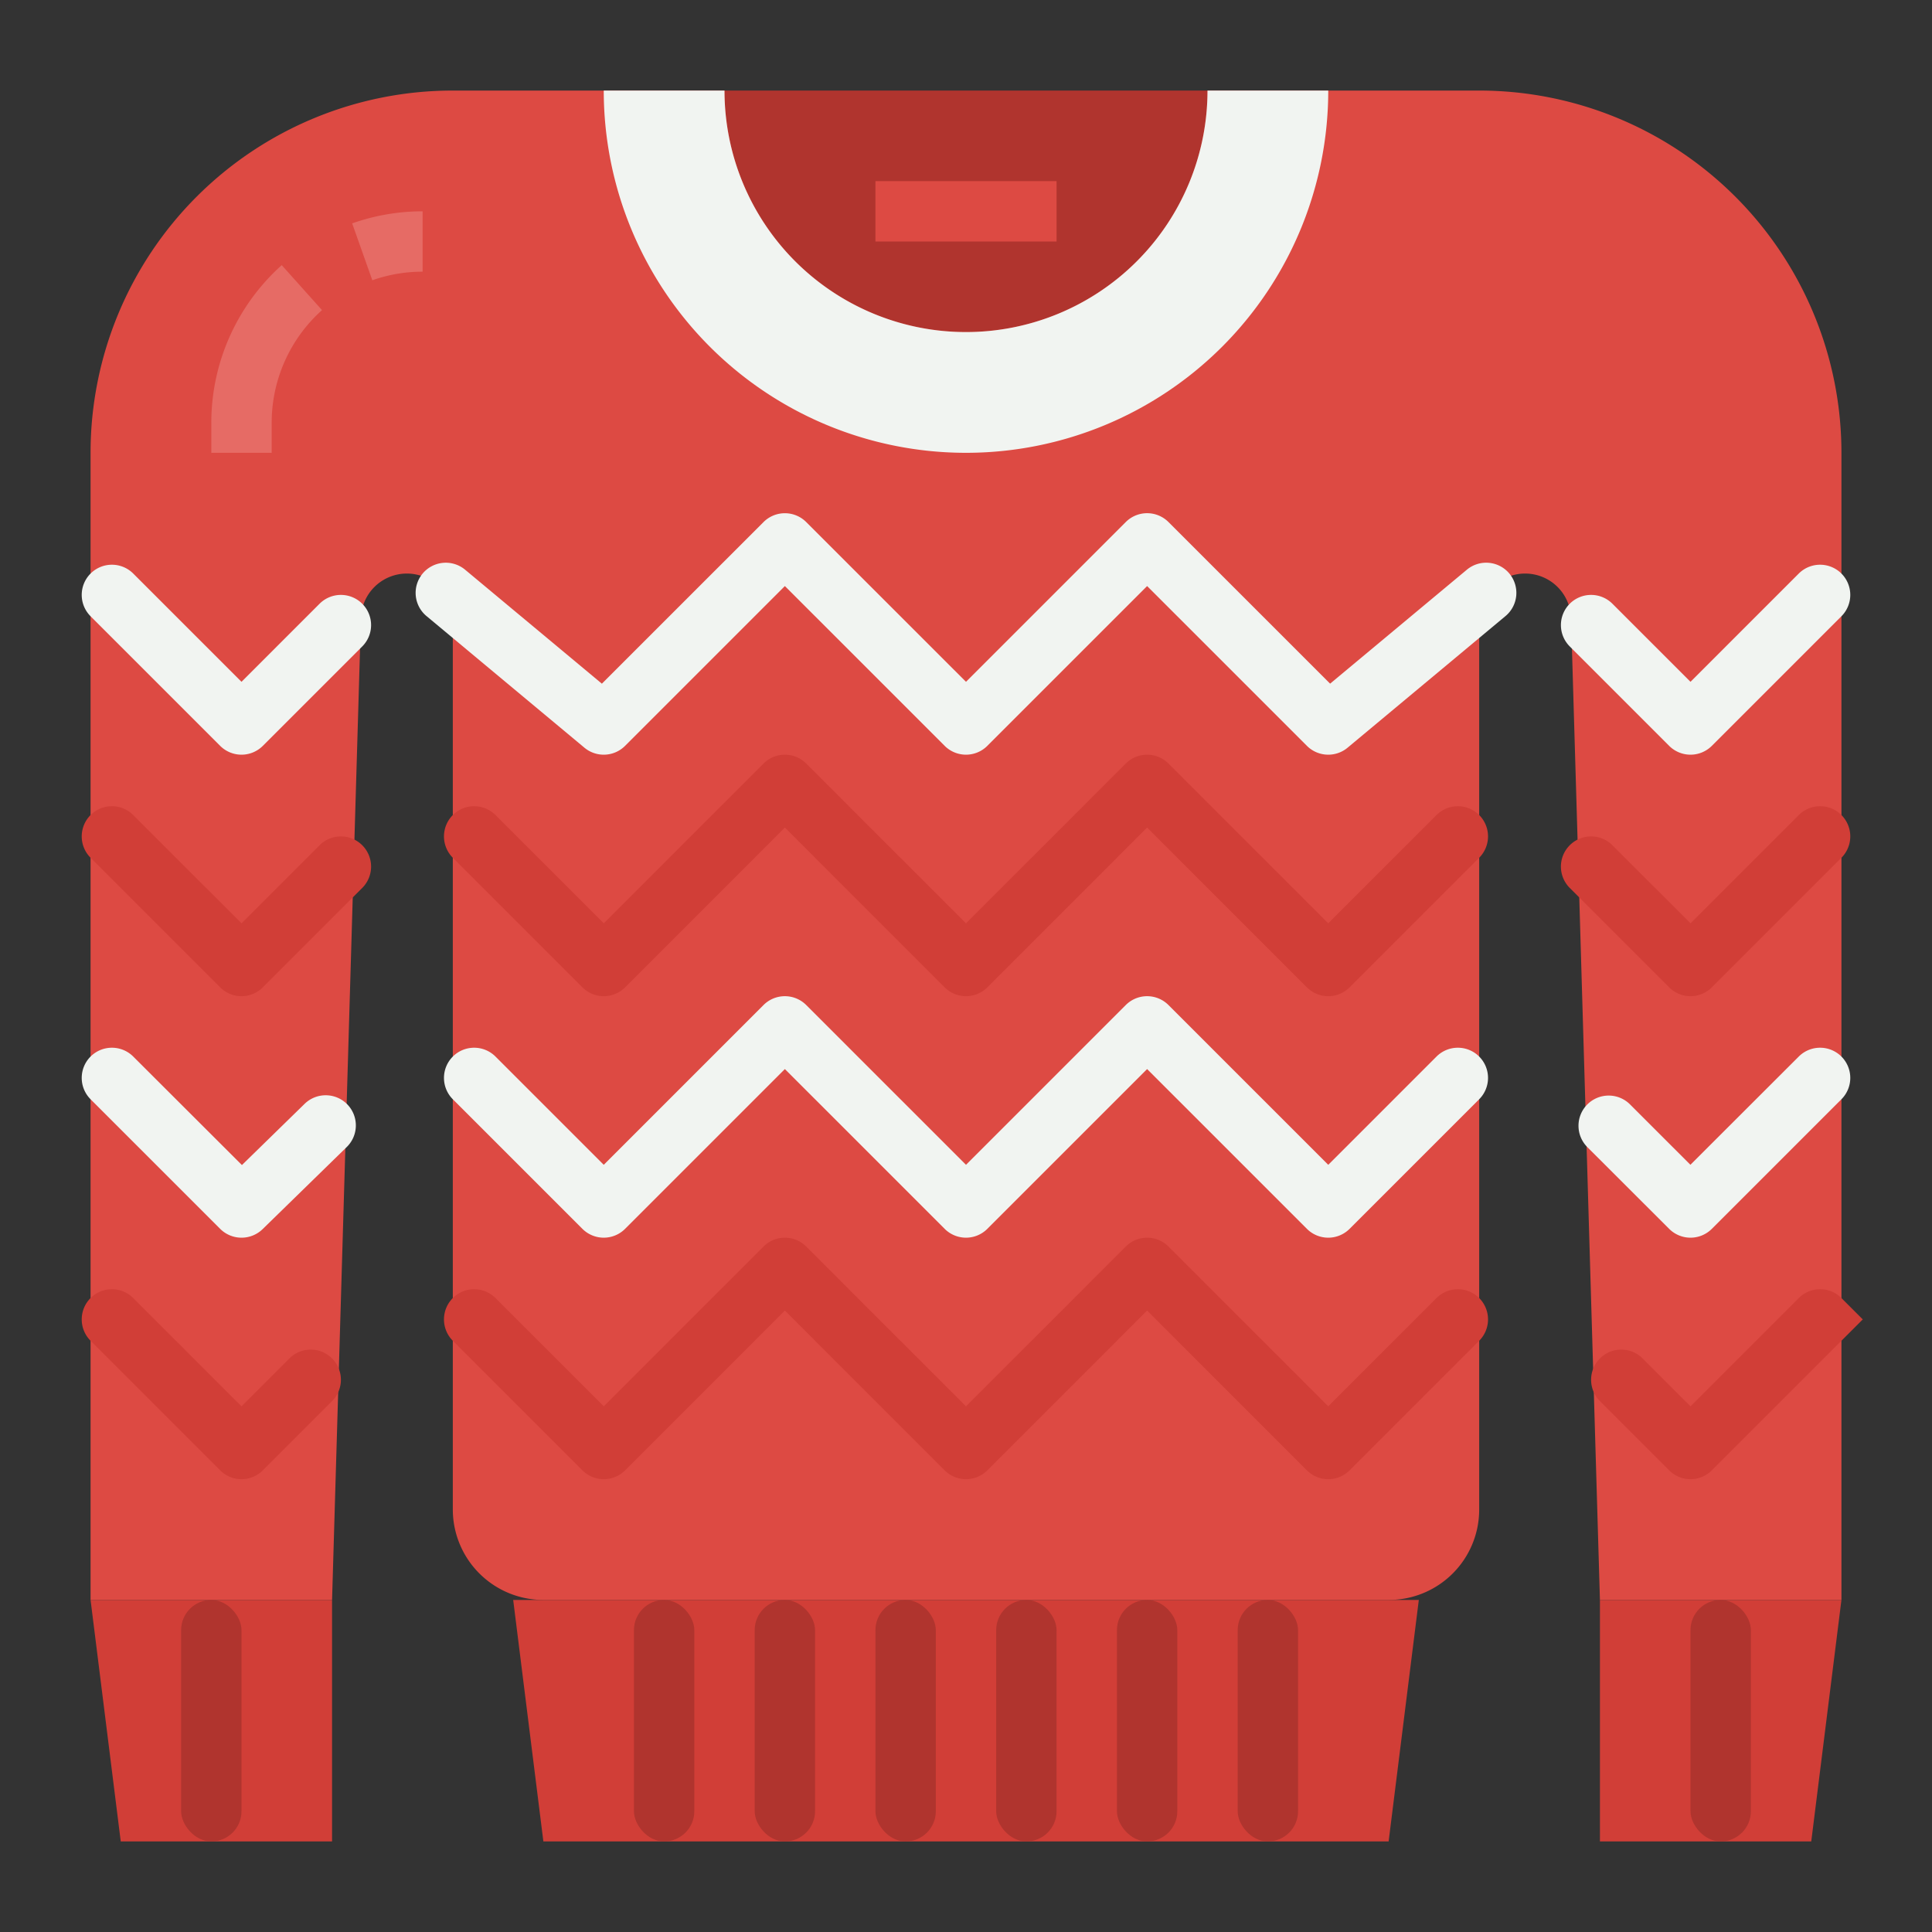 <!DOCTYPE svg PUBLIC "-//W3C//DTD SVG 1.1//EN" "http://www.w3.org/Graphics/SVG/1.1/DTD/svg11.dtd">
<!-- Uploaded to: SVG Repo, www.svgrepo.com, Transformed by: SVG Repo Mixer Tools -->
<svg width="800px" height="800px" viewBox="0 0 64 64" xmlns="http://www.w3.org/2000/svg" fill="#000000">
<rect x="0" y="0" width="64" height="64" fill="#333333" stroke="none"/>
<g id="SVGRepo_bgCarrier" stroke-width="0"/>
<g id="SVGRepo_tracerCarrier" stroke-linecap="round" stroke-linejoin="round"/>
<g id="SVGRepo_iconCarrier"> <g id="flat"> <rect height="12" style="fill:#b0342e" width="24" x="20" y="3"/> <path d="M49,3H40A8,8,0,0,1,24,3H15A12,12,0,0,0,3,15V53h8l.957-32.523A1.521,1.521,0,0,1,13.478,19h0A1.521,1.521,0,0,1,15,20.522V50a3,3,0,0,0,3,3H46a2.993,2.993,0,0,0,3-2.992V20.52A1.52,1.52,0,0,1,50.522,19h0a1.521,1.521,0,0,1,1.521,1.477L53,53h8V15A12,12,0,0,0,49,3Z" style="fill:#dd4a43"/> <path d="M40,3A8,8,0,0,1,24,3H20A12,12,0,0,0,44,3Z" style="fill:#f1f4f1"/> <path d="M56,25a1,1,0,0,1-.707-.293L52,21.414A1,1,0,0,1,52,20h0a1,1,0,0,1,1.414,0L56,22.586,59.586,19A1,1,0,0,1,61,19h0a1,1,0,0,1,0,1.414l-4.293,4.293A1,1,0,0,1,56,25Z" style="fill:#f1f4f1"/> <path d="M44,25a1,1,0,0,1-.707-.293L38,19.414l-5.293,5.293a1,1,0,0,1-1.414,0L26,19.414l-5.293,5.293a1,1,0,0,1-1.348.061l-5.231-4.36A1,1,0,0,1,14,19h0a1,1,0,0,1,1.408-.127l4.53,3.775,5.355-5.354a1,1,0,0,1,1.414,0L32,22.586l5.293-5.293a1,1,0,0,1,1.414,0l5.355,5.354,4.53-3.775A1,1,0,0,1,50,19h0a1,1,0,0,1-.128,1.408l-5.231,4.36A1,1,0,0,1,44,25Z" style="fill:#f1f4f1"/> <path d="M8,25a1,1,0,0,1-.707-.293L3,20.414A1,1,0,0,1,3,19H3a1,1,0,0,1,1.414,0L8,22.586,10.586,20A1,1,0,0,1,12,20h0a1,1,0,0,1,0,1.414L8.707,24.707A1,1,0,0,1,8,25Z" style="fill:#f1f4f1"/> <path d="M56,41a1,1,0,0,1-.707-.293L52.583,38a1,1,0,0,1,0-1.415h0a1,1,0,0,1,1.414,0l2,2L59.586,35A1,1,0,0,1,61,35h0a1,1,0,0,1,0,1.414l-4.293,4.293A1,1,0,0,1,56,41Z" style="fill:#f1f4f1"/> <path d="M44,41a1,1,0,0,1-.707-.293L38,35.414l-5.293,5.293a1,1,0,0,1-1.414,0L26,35.414l-5.293,5.293a1,1,0,0,1-1.414,0L15,36.414A1,1,0,0,1,15,35h0a1,1,0,0,1,1.414,0L20,38.586l5.293-5.293a1,1,0,0,1,1.414,0L32,38.586l5.293-5.293a1,1,0,0,1,1.414,0L44,38.586,47.586,35A1,1,0,0,1,49,35h0a1,1,0,0,1,0,1.414l-4.293,4.293A1,1,0,0,1,44,41Z" style="fill:#f1f4f1"/> <path d="M8,41a1,1,0,0,1-.707-.293L3,36.414A1,1,0,0,1,3,35H3a1,1,0,0,1,1.414,0l3.6,3.594,2.077-2.028a1,1,0,0,1,1.414.018h0A1,1,0,0,1,11.483,38L8.7,40.716A1,1,0,0,1,8,41Z" style="fill:#f1f4f1"/> <path d="M56,33a1,1,0,0,1-.707-.293L52,29.414A1,1,0,0,1,52,28h0a1,1,0,0,1,1.414,0L56,30.586,59.586,27A1,1,0,0,1,61,27h0a1,1,0,0,1,0,1.414l-4.293,4.293A1,1,0,0,1,56,33Z" style="fill:#d13e37"/> <path d="M44,33a1,1,0,0,1-.707-.293L38,27.414l-5.293,5.293a1,1,0,0,1-1.414,0L26,27.414l-5.293,5.293a1,1,0,0,1-1.414,0L15,28.414A1,1,0,0,1,15,27h0a1,1,0,0,1,1.414,0L20,30.586l5.293-5.293a1,1,0,0,1,1.414,0L32,30.586l5.293-5.293a1,1,0,0,1,1.414,0L44,30.586,47.586,27A1,1,0,0,1,49,27h0a1,1,0,0,1,0,1.414l-4.293,4.293A1,1,0,0,1,44,33Z" style="fill:#d13e37"/> <path d="M8,33a1,1,0,0,1-.707-.293L3,28.414A1,1,0,0,1,3,27H3a1,1,0,0,1,1.414,0L8,30.586,10.586,28A1,1,0,0,1,12,28h0a1,1,0,0,1,0,1.414L8.707,32.707A1,1,0,0,1,8,33Z" style="fill:#d13e37"/> <path d="M56,49a1,1,0,0,1-.707-.293L53,46.414A1,1,0,0,1,53,45h0a1,1,0,0,1,1.414,0L56,46.586,59.586,43A1,1,0,0,1,61,43l.707.707-5,5A1,1,0,0,1,56,49Z" style="fill:#d13e37"/> <path d="M44,49a1,1,0,0,1-.707-.293L38,43.414l-5.293,5.293a1,1,0,0,1-1.414,0L26,43.414l-5.293,5.293a1,1,0,0,1-1.414,0L15,44.414A1,1,0,0,1,15,43h0a1,1,0,0,1,1.414,0L20,46.586l5.293-5.293a1,1,0,0,1,1.414,0L32,46.586l5.293-5.293a1,1,0,0,1,1.414,0L44,46.586,47.586,43A1,1,0,0,1,49,43h0a1,1,0,0,1,0,1.414l-4.293,4.293A1,1,0,0,1,44,49Z" style="fill:#d13e37"/> <path d="M8,49a1,1,0,0,1-.707-.293L3,44.414A1,1,0,0,1,3,43H3a1,1,0,0,1,1.414,0L8,46.586,9.586,45A1,1,0,0,1,11,45h0a1,1,0,0,1,0,1.414L8.707,48.707A1,1,0,0,1,8,49Z" style="fill:#d13e37"/> <polygon points="18 61 17 53 47 53 46 61 18 61" style="fill:#d13e37"/> <polygon points="11 53 3 53 4 61 11 61 11 53" style="fill:#d13e37"/> <polygon points="53 53 61 53 60 61 53 61 53 53" style="fill:#d13e37"/> <rect height="8" rx="1" ry="1" style="fill:#b0342e" width="2" x="29" y="53"/> <rect height="8" rx="1" ry="1" style="fill:#b0342e" width="2" x="25" y="53"/> <rect height="8" rx="1" ry="1" style="fill:#b0342e" width="2" x="21" y="53"/> <rect height="8" rx="1" ry="1" style="fill:#b0342e" width="2" x="41" y="53"/> <rect height="8" rx="1" ry="1" style="fill:#b0342e" width="2" x="37" y="53"/> <rect height="8" rx="1" ry="1" style="fill:#b0342e" width="2" x="33" y="53"/> <rect height="8" rx="1" ry="1" style="fill:#b0342e" width="2" x="6" y="53"/> <rect height="8" rx="1" ry="1" style="fill:#b0342e" width="2" x="56" y="53"/> <path d="M12.334,9.284,11.666,7.4A6.993,6.993,0,0,1,14,7V9A4.989,4.989,0,0,0,12.334,9.284Z" style="fill:#e66b65"/> <path d="M9,15H7V14A7.012,7.012,0,0,1,9.333,8.783l1.334,1.49A5.006,5.006,0,0,0,9,14Z" style="fill:#e66b65"/> <rect height="2" style="fill:#dd4a43" width="6" x="29" y="6"/> </g> </g>
</svg>
